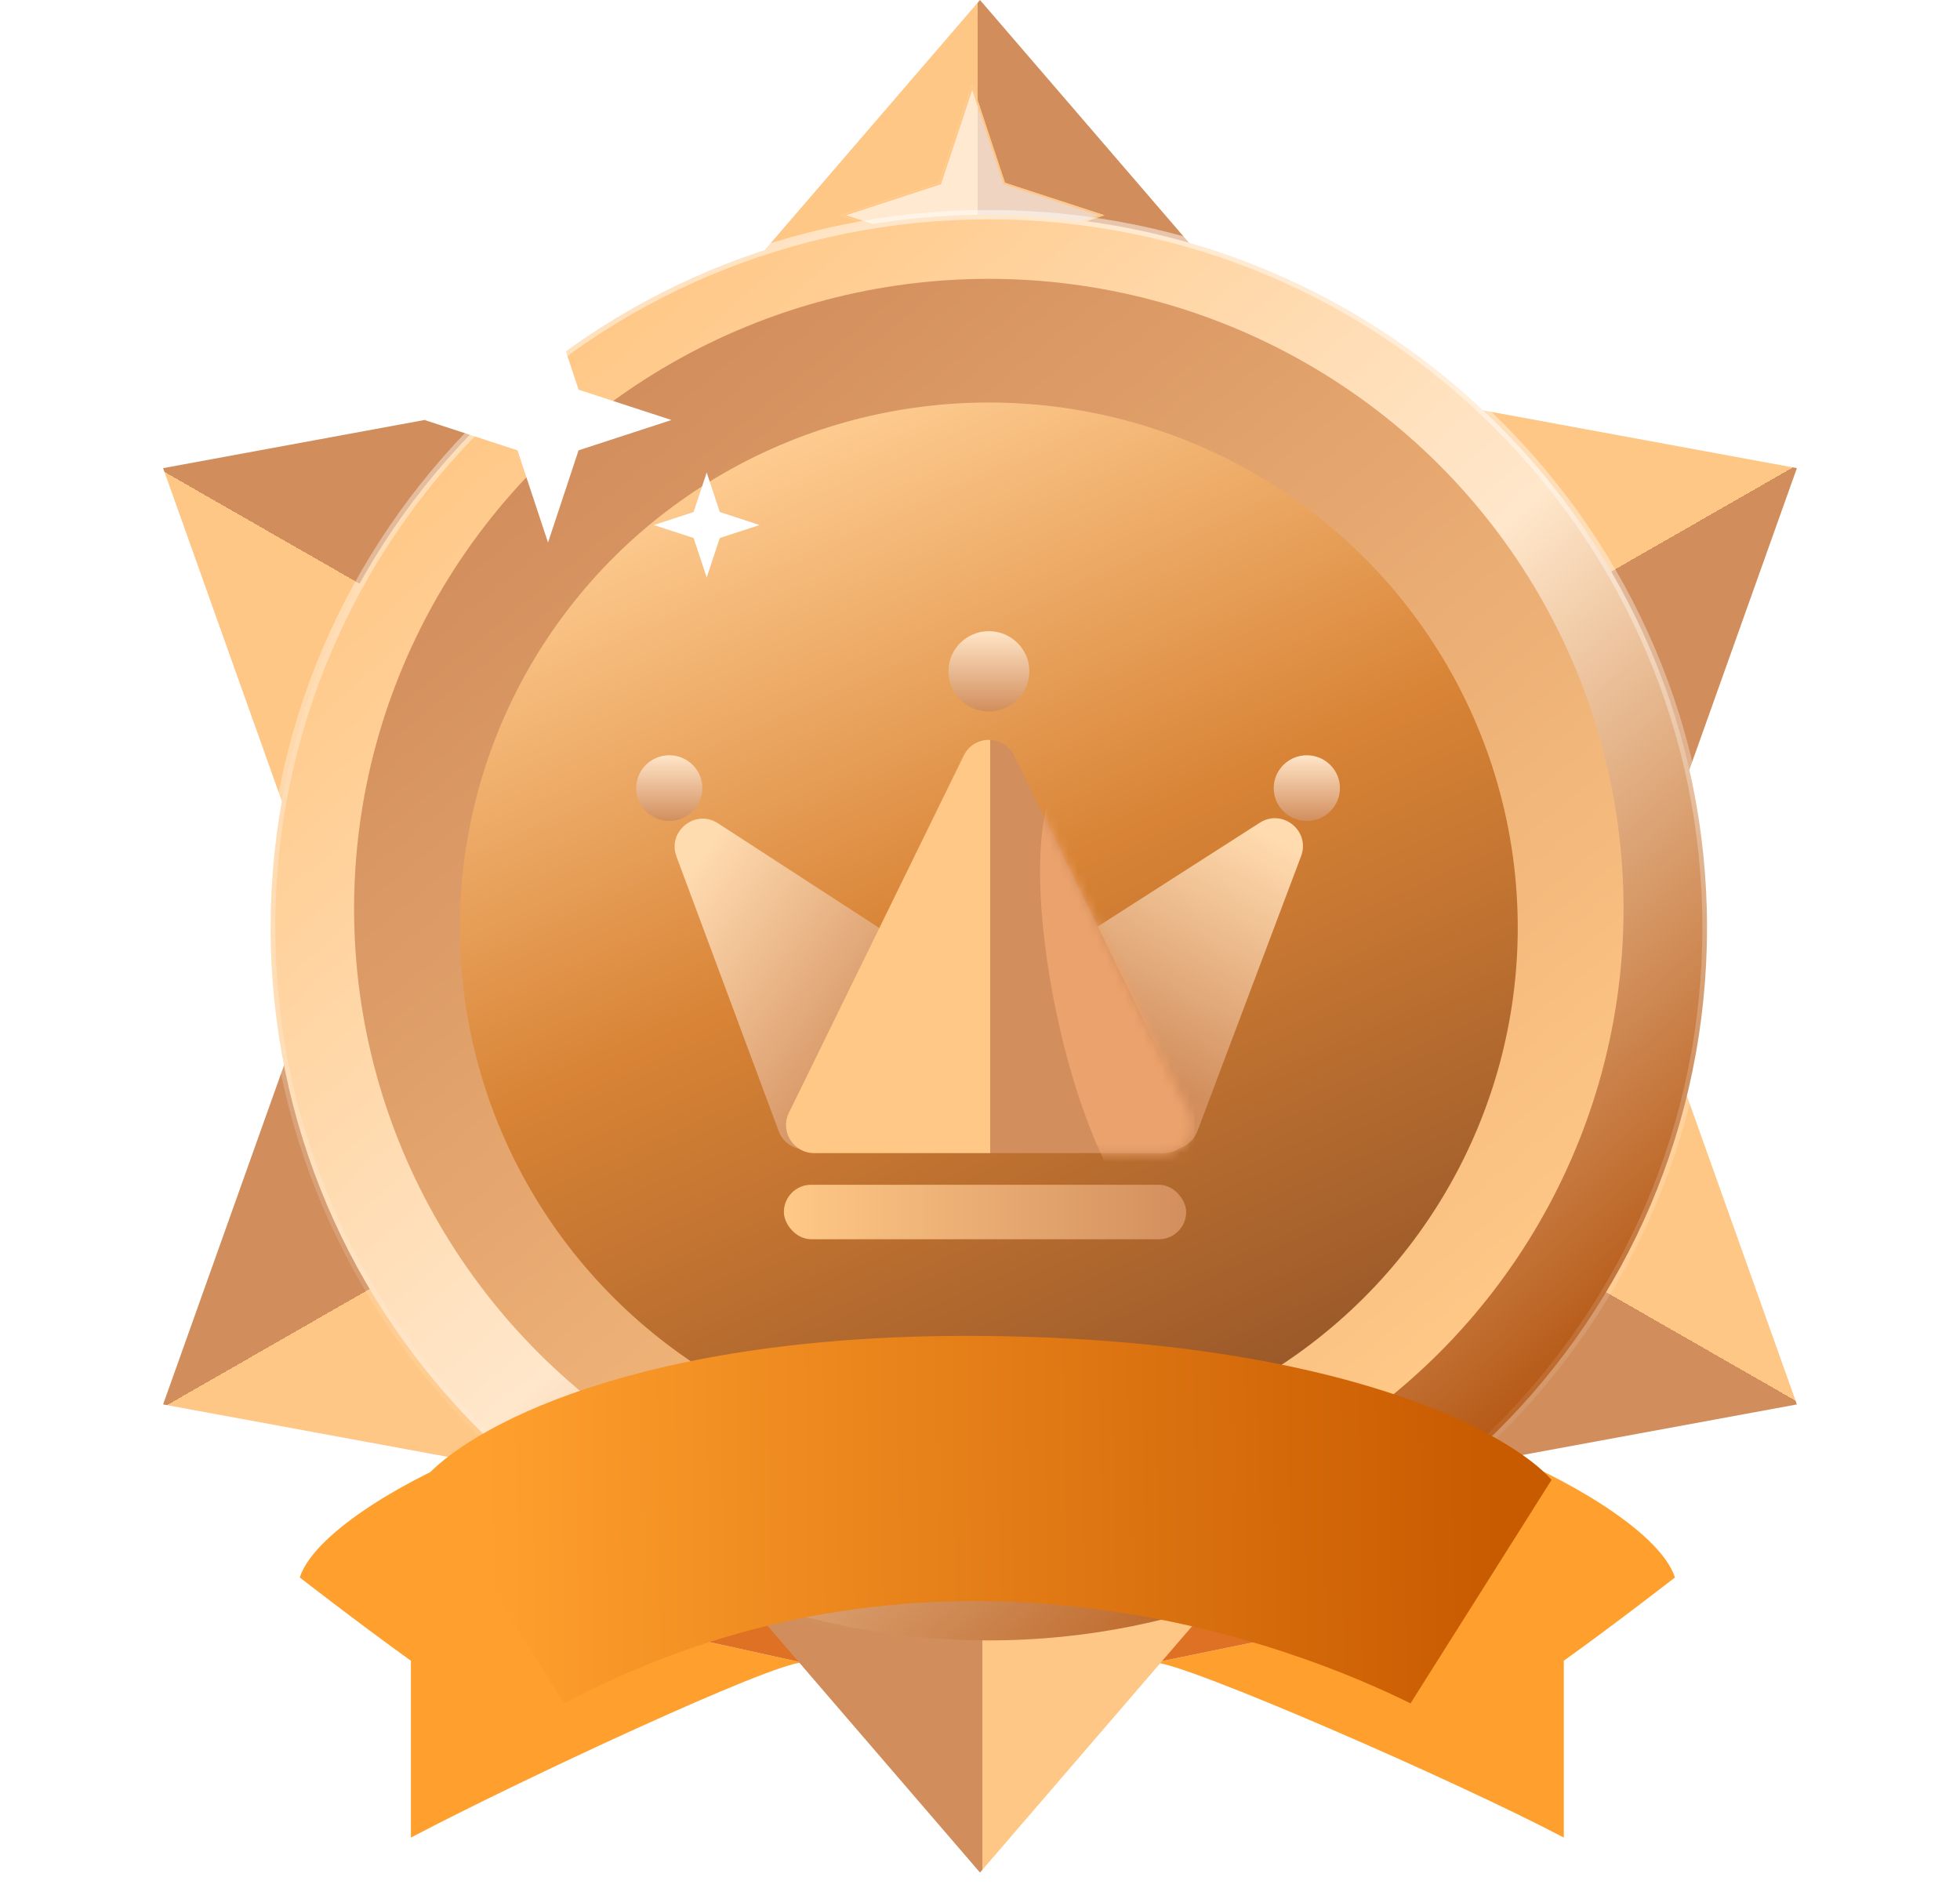 <svg width="210" height="203" viewBox="0 0 210 203" fill="none" xmlns="http://www.w3.org/2000/svg">
<path d="M32.115 169.005C33.806 163.872 44.802 157.9 50.91 155.625L60.451 172.5L85.954 178.125C82.777 178.125 55.734 190.713 44.026 196.875V177.931C38.208 173.75 32.115 169.005 32.115 169.005Z" fill="#FFA02E"/>
<path d="M179.462 169.005C177.771 163.872 166.776 157.9 160.667 155.625L151.126 172.5L123.734 178.125C126.911 178.125 155.843 190.713 167.551 196.875V177.931C173.369 173.75 179.462 169.005 179.462 169.005Z" fill="#FFA02E"/>
<path d="M74.619 165L85.953 178.125L60.451 172.5L74.619 165Z" fill="#DE7123"/>
<path d="M136.015 165L123.736 178.125L151.128 172.5L136.015 165Z" fill="#DE7123"/>
<path d="M104.999 0L135.265 35.156H74.733L104.999 0Z" fill="url(#paint0_linear_5_96)"/>
<path d="M105.001 200.625L74.735 165.469L135.267 165.469L105.001 200.625Z" fill="url(#paint1_linear_5_96)"/>
<g filter="url(#filter0_f_5_96)">
<path d="M104.168 9L107.675 19.582L118.336 23.062L107.675 26.543L104.168 37.125L100.662 26.543L90 23.062L100.662 19.582L104.168 9Z" fill="white" fill-opacity="0.62"/>
<path d="M104.168 9.318L107.58 19.614L107.596 19.662L107.644 19.677L118.014 23.062L107.644 26.448L107.596 26.463L107.58 26.511L104.168 36.807L100.757 26.511L100.741 26.463L100.693 26.448L90.322 23.062L100.693 19.677L100.741 19.662L100.757 19.614L104.168 9.318Z" stroke="#FFC886" stroke-width="0.2"/>
</g>
<path d="M192.526 150.469L146.718 158.906L176.984 106.875L192.526 150.469Z" fill="url(#paint2_linear_5_96)"/>
<path d="M17.474 50.156L63.282 41.718L33.016 93.75L17.474 50.156Z" fill="url(#paint3_linear_5_96)"/>
<path d="M192.525 50.156L176.983 93.75L146.717 41.718L192.525 50.156Z" fill="url(#paint4_linear_5_96)"/>
<path d="M17.475 150.469L33.017 106.875L63.283 158.907L17.475 150.469Z" fill="url(#paint5_linear_5_96)"/>
<path d="M182.897 99.375C182.897 141.552 148.448 175.75 105.945 175.75C63.441 175.75 28.992 141.552 28.992 99.375C28.992 57.198 63.441 23 105.945 23C148.448 23 182.897 57.198 182.897 99.375Z" fill="url(#paint6_linear_5_96)" stroke="url(#paint7_linear_5_96)"/>
<g filter="url(#filter1_i_5_96)">
<ellipse cx="105.944" cy="99.375" rx="68.007" ry="67.5" fill="url(#paint8_linear_5_96)"/>
</g>
<g filter="url(#filter2_ii_5_96)">
<ellipse cx="105.944" cy="99.375" rx="56.672" ry="56.25" fill="url(#paint9_linear_5_96)"/>
</g>
<g filter="url(#filter3_d_5_96)">
<path d="M72.479 89.767C71.47 87.059 74.499 84.631 76.923 86.204L122.272 115.635C124.778 117.261 123.627 121.151 120.639 121.151H86.245C84.992 121.151 83.871 120.372 83.434 119.198L72.479 89.767Z" fill="url(#paint10_linear_5_96)"/>
<path d="M139.401 89.731C140.42 87.029 137.407 84.589 134.975 86.147L88.97 115.625C86.447 117.242 87.592 121.151 90.588 121.151H125.48C126.729 121.151 127.847 120.378 128.287 119.209L139.401 89.731Z" fill="url(#paint11_linear_5_96)"/>
<path d="M103.258 78.95C104.355 76.709 107.55 76.709 108.647 78.95L127.38 117.223C128.356 119.216 126.905 121.542 124.686 121.542H87.219C85 121.542 83.549 119.216 84.525 117.223L103.258 78.95Z" fill="url(#paint12_linear_5_96)"/>
<mask id="mask0_5_96" style="mask-type:alpha" maskUnits="userSpaceOnUse" x="84" y="77" width="44" height="45">
<path d="M103.258 78.95C104.355 76.709 107.55 76.709 108.647 78.95L127.38 117.223C128.356 119.216 126.905 121.542 124.686 121.542H87.219C85 121.542 83.549 119.216 84.525 117.223L103.258 78.95Z" fill="url(#paint13_linear_5_96)"/>
</mask>
<g mask="url(#mask0_5_96)">
<g filter="url(#filter4_f_5_96)">
<ellipse rx="24.657" ry="6.692" transform="matrix(0.204 0.979 -0.98 0.201 119.701 104.965)" fill="#ECA26C"/>
</g>
</g>
<ellipse cx="105.953" cy="69.926" rx="4.334" ry="4.301" fill="url(#paint14_linear_5_96)"/>
<ellipse cx="71.708" cy="82.439" rx="3.546" ry="3.519" fill="url(#paint15_linear_5_96)"/>
<ellipse cx="140.017" cy="82.439" rx="3.546" ry="3.519" fill="url(#paint16_linear_5_96)"/>
<rect x="83.986" y="124.935" width="43.102" height="5.834" rx="2.917" fill="url(#paint17_linear_5_96)"/>
</g>
<path d="M75.718 50.625L77.121 54.858L81.385 56.25L77.121 57.642L75.718 61.875L74.316 57.642L70.051 56.25L74.316 54.858L75.718 50.625Z" fill="white"/>
<path d="M58.717 31.875L61.989 41.752L71.94 45L61.989 48.248L58.717 58.125L55.444 48.248L45.493 45L55.444 41.752L58.717 31.875Z" fill="white"/>
<g filter="url(#filter5_d_5_96)">
<path d="M45.337 148.553L60.45 172.5C101.065 150.938 139.791 166.875 151.126 172.5L166.238 148.553C161.917 143.598 143.807 133.579 105.938 133.138C68.07 132.698 49.759 143.231 45.337 148.553Z" fill="url(#paint18_linear_5_96)"/>
</g>
<defs>
<filter id="filter0_f_5_96" x="85" y="4" width="38.336" height="38.125" filterUnits="userSpaceOnUse" color-interpolation-filters="sRGB">
<feFlood flood-opacity="0" result="BackgroundImageFix"/>
<feBlend mode="normal" in="SourceGraphic" in2="BackgroundImageFix" result="shape"/>
<feGaussianBlur stdDeviation="2.5" result="effect1_foregroundBlur_5_96"/>
</filter>
<filter id="filter1_i_5_96" x="37.938" y="29.875" width="136.014" height="137" filterUnits="userSpaceOnUse" color-interpolation-filters="sRGB">
<feFlood flood-opacity="0" result="BackgroundImageFix"/>
<feBlend mode="normal" in="SourceGraphic" in2="BackgroundImageFix" result="shape"/>
<feColorMatrix in="SourceAlpha" type="matrix" values="0 0 0 0 0 0 0 0 0 0 0 0 0 0 0 0 0 0 127 0" result="hardAlpha"/>
<feOffset dy="-2"/>
<feGaussianBlur stdDeviation="2"/>
<feComposite in2="hardAlpha" operator="arithmetic" k2="-1" k3="1"/>
<feColorMatrix type="matrix" values="0 0 0 0 0 0 0 0 0 0.173 0 0 0 0 0.617 0 0 0 0.15 0"/>
<feBlend mode="normal" in2="shape" result="effect1_innerShadow_5_96"/>
</filter>
<filter id="filter2_ii_5_96" x="49.272" y="41.125" width="113.345" height="116.5" filterUnits="userSpaceOnUse" color-interpolation-filters="sRGB">
<feFlood flood-opacity="0" result="BackgroundImageFix"/>
<feBlend mode="normal" in="SourceGraphic" in2="BackgroundImageFix" result="shape"/>
<feColorMatrix in="SourceAlpha" type="matrix" values="0 0 0 0 0 0 0 0 0 0 0 0 0 0 0 0 0 0 127 0" result="hardAlpha"/>
<feOffset dy="2"/>
<feGaussianBlur stdDeviation="5"/>
<feComposite in2="hardAlpha" operator="arithmetic" k2="-1" k3="1"/>
<feColorMatrix type="matrix" values="0 0 0 0 0.487 0 0 0 0 0.175 0 0 0 0 0 0 0 0 1 0"/>
<feBlend mode="normal" in2="shape" result="effect1_innerShadow_5_96"/>
<feColorMatrix in="SourceAlpha" type="matrix" values="0 0 0 0 0 0 0 0 0 0 0 0 0 0 0 0 0 0 127 0" result="hardAlpha"/>
<feOffset dy="-2"/>
<feGaussianBlur stdDeviation="5"/>
<feComposite in2="hardAlpha" operator="arithmetic" k2="-1" k3="1"/>
<feColorMatrix type="matrix" values="0 0 0 0 1 0 0 0 0 0.716 0 0 0 0 0.454 0 0 0 1 0"/>
<feBlend mode="normal" in2="effect1_innerShadow_5_96" result="effect2_innerShadow_5_96"/>
</filter>
<filter id="filter3_d_5_96" x="64.162" y="63.625" width="83.4" height="73.143" filterUnits="userSpaceOnUse" color-interpolation-filters="sRGB">
<feFlood flood-opacity="0" result="BackgroundImageFix"/>
<feColorMatrix in="SourceAlpha" type="matrix" values="0 0 0 0 0 0 0 0 0 0 0 0 0 0 0 0 0 0 127 0" result="hardAlpha"/>
<feOffset dy="2"/>
<feGaussianBlur stdDeviation="2"/>
<feComposite in2="hardAlpha" operator="out"/>
<feColorMatrix type="matrix" values="0 0 0 0 0.6 0 0 0 0 0.362 0 0 0 0 0.19 0 0 0 1 0"/>
<feBlend mode="normal" in2="BackgroundImageFix" result="effect1_dropShadow_5_96"/>
<feBlend mode="normal" in="SourceGraphic" in2="effect1_dropShadow_5_96" result="shape"/>
</filter>
<filter id="filter4_f_5_96" x="105.435" y="74.789" width="28.531" height="60.351" filterUnits="userSpaceOnUse" color-interpolation-filters="sRGB">
<feFlood flood-opacity="0" result="BackgroundImageFix"/>
<feBlend mode="normal" in="SourceGraphic" in2="BackgroundImageFix" result="shape"/>
<feGaussianBlur stdDeviation="3" result="effect1_foregroundBlur_5_96"/>
</filter>
<filter id="filter5_d_5_96" x="25.337" y="123.125" width="160.901" height="79.375" filterUnits="userSpaceOnUse" color-interpolation-filters="sRGB">
<feFlood flood-opacity="0" result="BackgroundImageFix"/>
<feColorMatrix in="SourceAlpha" type="matrix" values="0 0 0 0 0 0 0 0 0 0 0 0 0 0 0 0 0 0 127 0" result="hardAlpha"/>
<feOffset dy="10"/>
<feGaussianBlur stdDeviation="10"/>
<feComposite in2="hardAlpha" operator="out"/>
<feColorMatrix type="matrix" values="0 0 0 0 0 0 0 0 0 0 0 0 0 0 0 0 0 0 0.3 0"/>
<feBlend mode="normal" in2="BackgroundImageFix" result="effect1_dropShadow_5_96"/>
<feBlend mode="normal" in="SourceGraphic" in2="effect1_dropShadow_5_96" result="shape"/>
</filter>
<linearGradient id="paint0_linear_5_96" x1="92.418" y1="14.062" x2="117.58" y2="14.062" gradientUnits="userSpaceOnUse">
<stop offset="0.489" stop-color="#FFC786"/>
<stop offset="0.489" stop-color="#D1E5EE"/>
<stop offset="0.489" stop-color="#D18E5C"/>
</linearGradient>
<linearGradient id="paint1_linear_5_96" x1="117.582" y1="186.562" x2="92.42" y2="186.562" gradientUnits="userSpaceOnUse">
<stop offset="0.489" stop-color="#FFC786"/>
<stop offset="0.489" stop-color="#D1E5EE"/>
<stop offset="0.489" stop-color="#D18E5C"/>
</linearGradient>
<linearGradient id="paint2_linear_5_96" x1="186.547" y1="132.623" x2="174.106" y2="154.333" gradientUnits="userSpaceOnUse">
<stop offset="0.489" stop-color="#FFC786"/>
<stop offset="0.489" stop-color="#D1E5EE"/>
<stop offset="0.489" stop-color="#D18E5C"/>
</linearGradient>
<linearGradient id="paint3_linear_5_96" x1="23.453" y1="68.002" x2="35.894" y2="46.292" gradientUnits="userSpaceOnUse">
<stop offset="0.489" stop-color="#FFC786"/>
<stop offset="0.489" stop-color="#D1E5EE"/>
<stop offset="0.489" stop-color="#D18E5C"/>
</linearGradient>
<linearGradient id="paint4_linear_5_96" x1="173.964" y1="46.373" x2="186.405" y2="68.082" gradientUnits="userSpaceOnUse">
<stop offset="0.489" stop-color="#FFC786"/>
<stop offset="0.489" stop-color="#D1E5EE"/>
<stop offset="0.489" stop-color="#D18E5C"/>
</linearGradient>
<linearGradient id="paint5_linear_5_96" x1="36.036" y1="154.252" x2="23.595" y2="132.543" gradientUnits="userSpaceOnUse">
<stop offset="0.489" stop-color="#FFC786"/>
<stop offset="0.489" stop-color="#D1E5EE"/>
<stop offset="0.489" stop-color="#D18E5C"/>
</linearGradient>
<linearGradient id="paint6_linear_5_96" x1="56.296" y1="42.212" x2="158.709" y2="157.3" gradientUnits="userSpaceOnUse">
<stop stop-color="#FFC887"/>
<stop offset="0.521" stop-color="#FFE7CB"/>
<stop offset="1" stop-color="#B45612"/>
</linearGradient>
<linearGradient id="paint7_linear_5_96" x1="105.945" y1="22.5" x2="105.945" y2="176.25" gradientUnits="userSpaceOnUse">
<stop stop-color="white" stop-opacity="0.5"/>
<stop offset="1" stop-color="white" stop-opacity="0"/>
</linearGradient>
<linearGradient id="paint8_linear_5_96" x1="62.496" y1="47.812" x2="148.624" y2="152.508" gradientUnits="userSpaceOnUse">
<stop stop-color="#D28E5D"/>
<stop offset="1" stop-color="#FFC887"/>
</linearGradient>
<linearGradient id="paint9_linear_5_96" x1="68.441" y1="53.051" x2="114.535" y2="155.884" gradientUnits="userSpaceOnUse">
<stop stop-color="#FFCD92"/>
<stop offset="0.484" stop-color="#D88335"/>
<stop offset="1" stop-color="#9C5A2A"/>
</linearGradient>
<linearGradient id="paint10_linear_5_96" x1="73.041" y1="92.606" x2="95.924" y2="109.372" gradientUnits="userSpaceOnUse">
<stop stop-color="#FFDBB0"/>
<stop offset="1" stop-color="#D4905F"/>
</linearGradient>
<linearGradient id="paint11_linear_5_96" x1="136.47" y1="87.763" x2="122.689" y2="112.756" gradientUnits="userSpaceOnUse">
<stop stop-color="#FFDBAF"/>
<stop offset="1" stop-color="#D28E5D"/>
</linearGradient>
<linearGradient id="paint12_linear_5_96" x1="93.909" y1="98.204" x2="118.34" y2="98.204" gradientUnits="userSpaceOnUse">
<stop offset="0.497" stop-color="#FFC886"/>
<stop offset="0.497" stop-color="#D28E5D"/>
</linearGradient>
<linearGradient id="paint13_linear_5_96" x1="93.909" y1="98.204" x2="118.34" y2="98.204" gradientUnits="userSpaceOnUse">
<stop offset="0.417" stop-color="#B1B0D8"/>
<stop offset="0.497" stop-color="#FFCC1D"/>
</linearGradient>
<linearGradient id="paint14_linear_5_96" x1="105.953" y1="65.625" x2="105.953" y2="74.228" gradientUnits="userSpaceOnUse">
<stop stop-color="#FFE5C7"/>
<stop offset="1" stop-color="#D28E5D"/>
</linearGradient>
<linearGradient id="paint15_linear_5_96" x1="71.708" y1="78.92" x2="71.708" y2="85.958" gradientUnits="userSpaceOnUse">
<stop stop-color="#FFE5C7"/>
<stop offset="1" stop-color="#D28E5D"/>
</linearGradient>
<linearGradient id="paint16_linear_5_96" x1="140.017" y1="78.92" x2="140.017" y2="85.958" gradientUnits="userSpaceOnUse">
<stop stop-color="#FFE5C7"/>
<stop offset="1" stop-color="#D28E5D"/>
</linearGradient>
<linearGradient id="paint17_linear_5_96" x1="84.476" y1="127.851" x2="127.578" y2="127.851" gradientUnits="userSpaceOnUse">
<stop stop-color="#FFC886"/>
<stop offset="1" stop-color="#D28E5D"/>
</linearGradient>
<linearGradient id="paint18_linear_5_96" x1="51.806" y1="155.889" x2="160.66" y2="154.676" gradientUnits="userSpaceOnUse">
<stop stop-color="#FFA02E"/>
<stop offset="1" stop-color="#C85A00"/>
</linearGradient>
</defs>
</svg>

